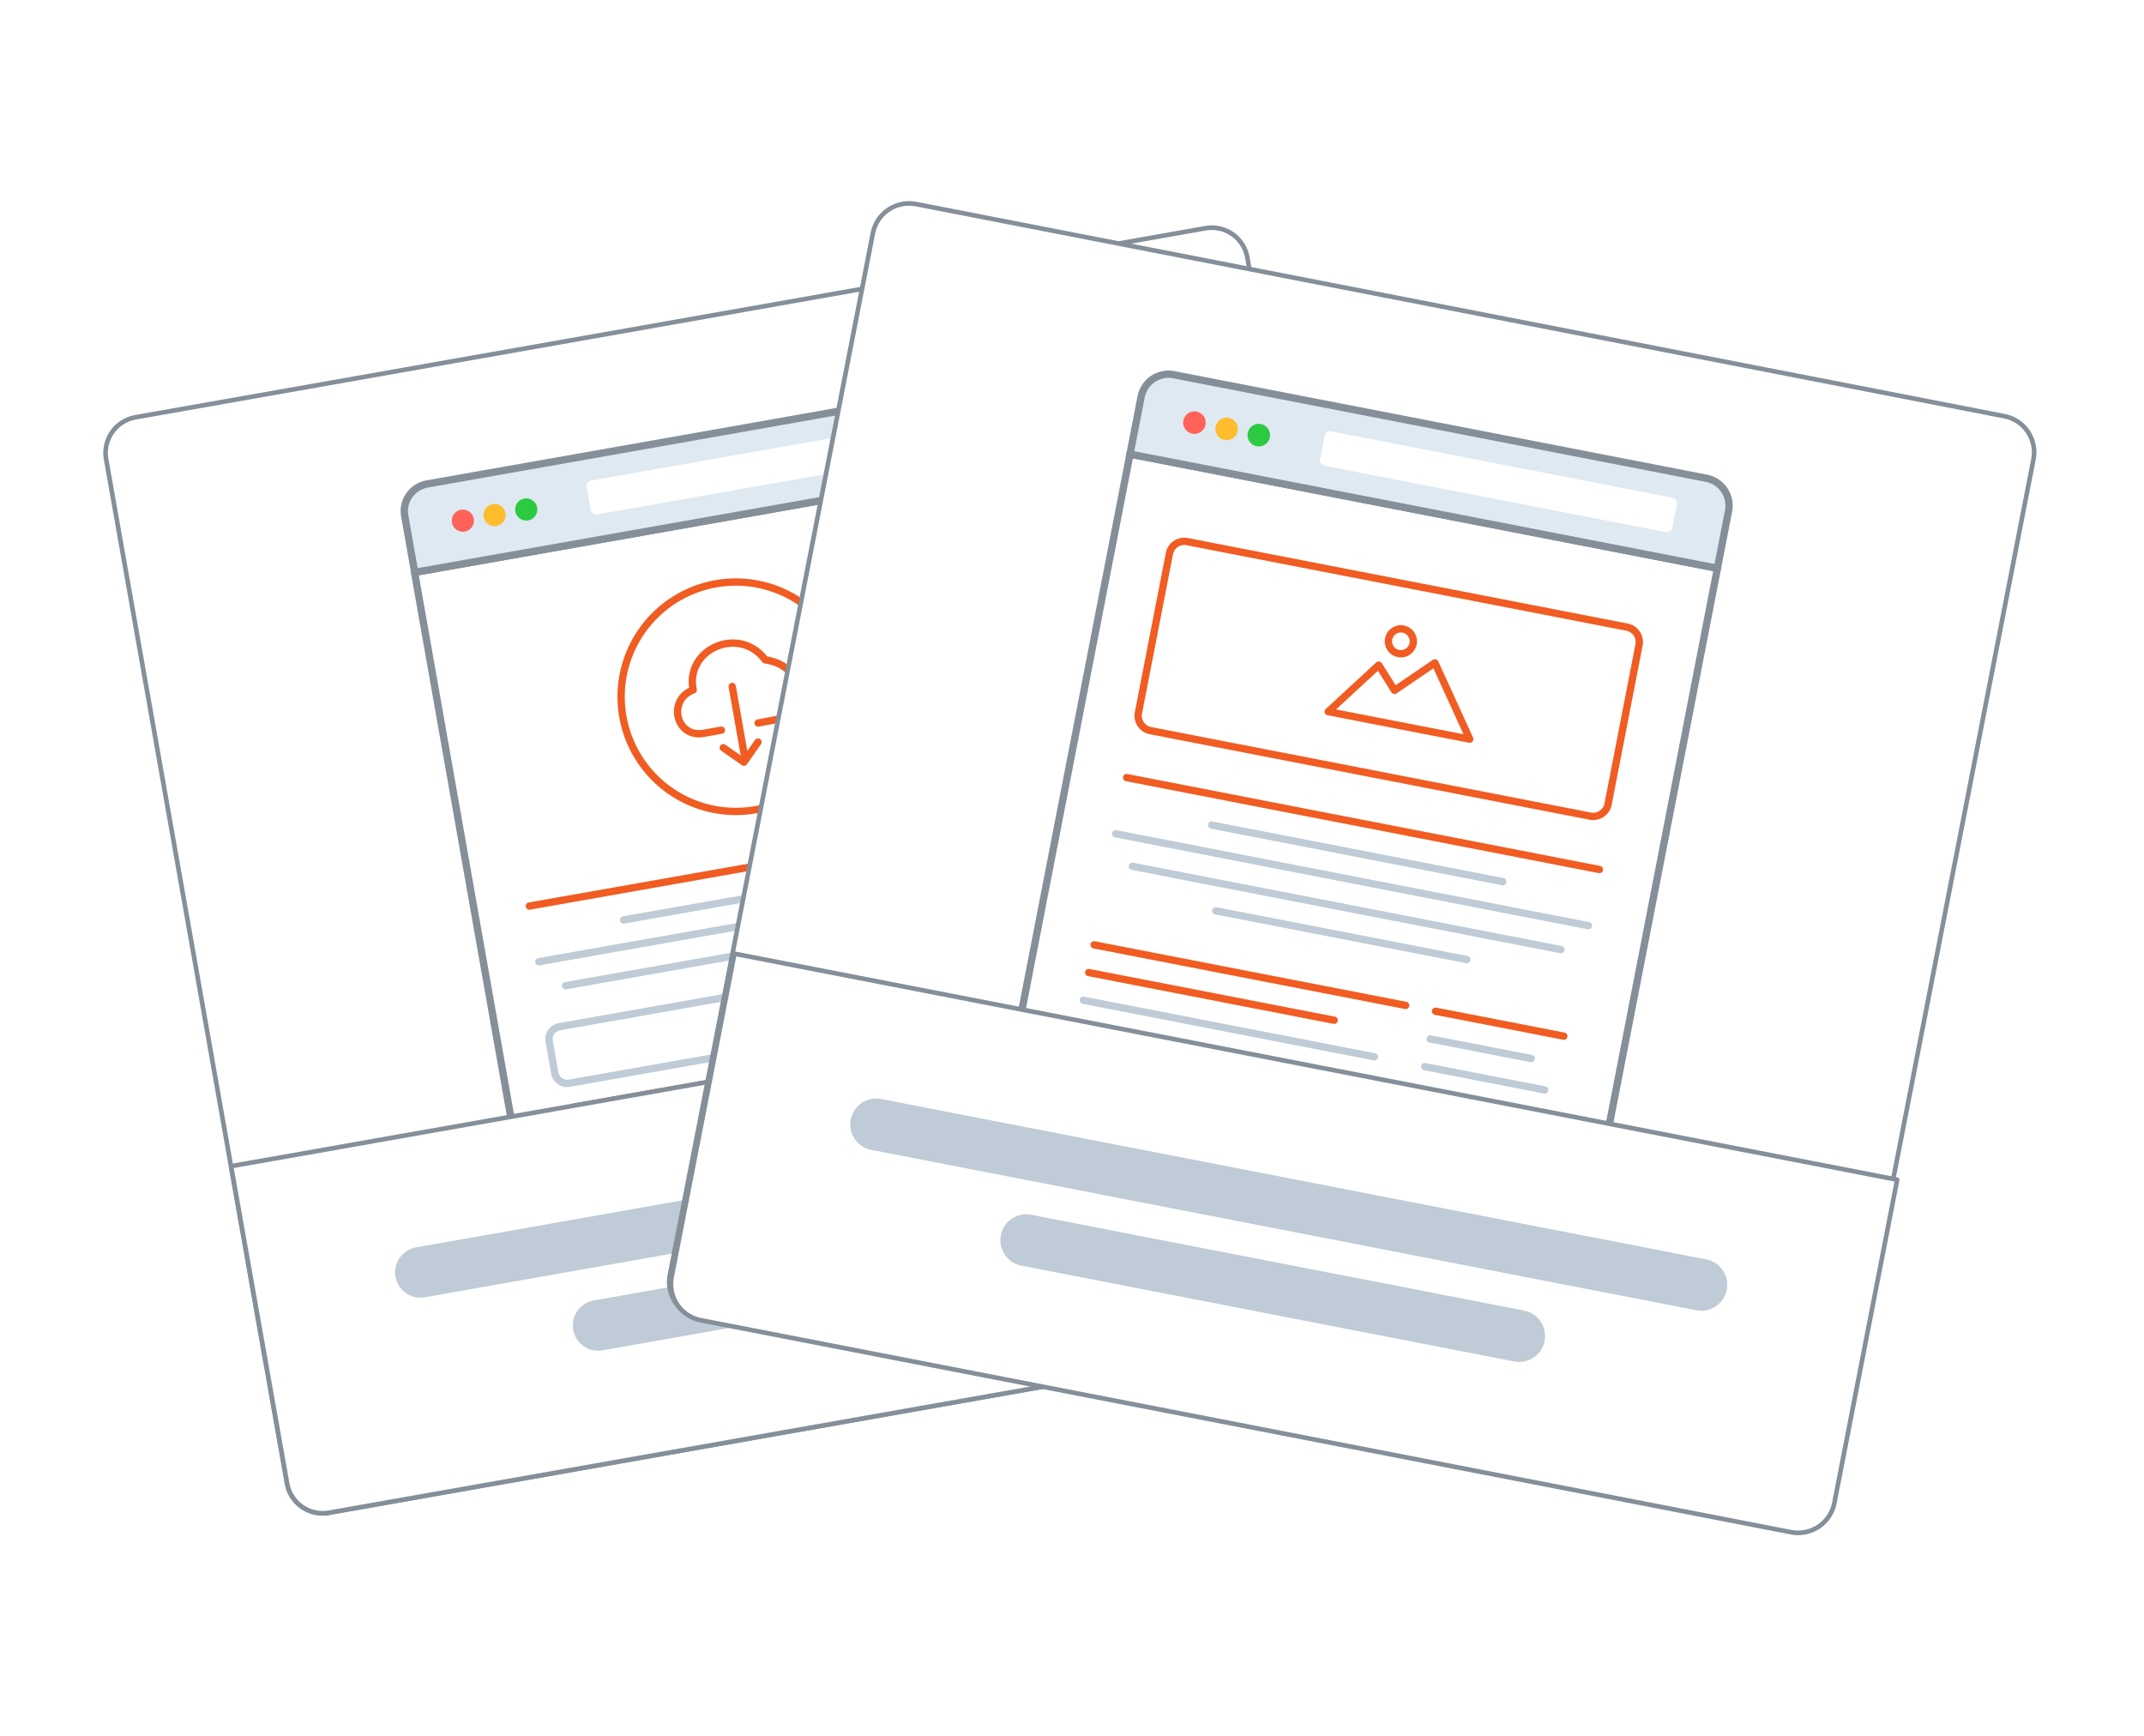 <svg xmlns="http://www.w3.org/2000/svg" xmlns:xlink="http://www.w3.org/1999/xlink" width="330.995" height="268.017" viewBox="0 0 300.995 268.017">
  <defs>
    <filter id="Path_1100" x="57.165" y="0" width="273.829" height="268.017" filterUnits="userSpaceOnUse">
      <feOffset input="SourceAlpha"/>
      <feGaussianBlur stdDeviation="10" result="blur"/>
      <feFlood flood-opacity="0.059"/>
      <feComposite operator="in" in2="blur"/>
      <feComposite in="SourceGraphic"/>
    </filter>
  </defs>
  <g id="New_project" data-name="New project" transform="translate(-742.933 -426.301)">
    <g id="_1" data-name="1" transform="matrix(0.985, -0.174, 0.174, 0.985, 742.929, 491.402)">
      <path id="Path_1086" data-name="Path 1086" stroke="#848f99" d="M191.917,282.35H359.671a5.579,5.579,0,0,1,5.557,5.557V448.472a5.579,5.579,0,0,1-5.557,5.557H191.917a5.579,5.579,0,0,1-5.557-5.557V287.914a5.579,5.579,0,0,1,5.557-5.557h0Z" fill="#fff" transform="translate(-186 -282)" stroke-linecap="round" stroke-linejoin="round" stroke-width="0.71" fill-rule="evenodd"/>
      <path id="Path_1087" data-name="Path 1087" d="M335.742,323.82V427.805a4.239,4.239,0,0,1-4.231,4.231H249.131a4.239,4.239,0,0,1-4.231-4.231V323.82Z" transform="translate(-200.699 -292.413)" fill="none" stroke="#848f99" stroke-linecap="round" stroke-linejoin="round" stroke-width="1.13"/>
      <path id="Path_1088" data-name="Path 1088" stroke="#848f99" d="M249.161,306.34h82.379a4.239,4.239,0,0,1,4.209,4.239v8.859H244.93v-8.859a4.239,4.239,0,0,1,4.231-4.231h0Z" fill="#dfe9f2" transform="translate(-200.707 -288.024)" stroke-linecap="round" stroke-linejoin="round" stroke-width="1.13" fill-rule="evenodd"/>
      <path id="Path_1089" data-name="Path 1089" d="M283.724,311.53h52.805a.824.824,0,0,1,.824.824v3.67a.824.824,0,0,1-.824.824H283.724a.824.824,0,0,1-.824-.824v-3.67a.824.824,0,0,1,.824-.824Z" transform="translate(-210.241 -289.327)" fill="#fff" fill-rule="evenodd"/>
      <path id="Path_1090" data-name="Path 1090" d="M255.988,312.79a1.708,1.708,0,1,1-1.707,1.708,1.707,1.707,0,0,1,1.707-1.708Z" transform="translate(-203.054 -289.643)" fill="#ff6259" fill-rule="evenodd"/>
      <path id="Path_1091" data-name="Path 1091" d="M262.617,312.79a1.708,1.708,0,1,1-1.707,1.708,1.708,1.708,0,0,1,1.707-1.708Z" transform="translate(-204.719 -289.643)" fill="#ffbd2d" fill-rule="evenodd"/>
      <path id="Path_1092" data-name="Path 1092" d="M269.247,312.79a1.708,1.708,0,1,1-1.707,1.708,1.707,1.707,0,0,1,1.707-1.708Z" transform="translate(-206.384 -289.643)" fill="#2bca41" fill-rule="evenodd"/>
      <path id="Path_1093" data-name="Path 1093" d="M293.251,336.95a17.7,17.7,0,1,1-.03,0h0Zm-.285,16.042v11.556m-3-2.486,2.748,2.748,2.674-2.674m-5.242-2.793h-2.771c-4.344,0-4.681-6.066-.427-6.875-.195-6.411,8.74-8.627,11.75-2.629,6.051,1.925,5.242,9.361.667,9.361l-3.437.045M256.24,380.918h73.085" transform="translate(-203.547 -295.71)" fill="none" stroke="#f15c22" stroke-linecap="round" stroke-linejoin="round" stroke-width="1.13"/>
      <path id="Path_1094" data-name="Path 1094" d="M269.984,401.86h45.032m-59.044,4.074h73.085m-69.648,4.359h66.226m-68.285,6.066H328.6a1.947,1.947,0,0,1,1.94,1.94v4.973a1.947,1.947,0,0,1-1.94,1.94H257.35a1.947,1.947,0,0,1-1.94-1.94V418.3a1.947,1.947,0,0,1,1.94-1.94Z" transform="translate(-203.338 -312.009)" fill="none" stroke="#bfcbd6" stroke-linecap="round" stroke-linejoin="round" stroke-width="1.13"/>
      <path id="Path_1095" data-name="Path 1095" d="M257.871,437.3h70.195a2.479,2.479,0,0,1,2.471,2.471v6.291a2.479,2.479,0,0,1-2.471,2.471H257.871a2.479,2.479,0,0,1-2.471-2.471v-6.291a2.479,2.479,0,0,1,2.471-2.471Z" transform="translate(-203.336 -320.907)" fill="#f15c22" fill-rule="evenodd"/>
      <path id="Path_1096" data-name="Path 1096" d="M280,441.682h1.715a3.324,3.324,0,0,1,.884.09,1.55,1.55,0,0,1,.7.427,2.022,2.022,0,0,1,.442.749,3.469,3.469,0,0,1,.15,1.1,3.057,3.057,0,0,1-.142.989,2.045,2.045,0,0,1-.5.824,1.647,1.647,0,0,1-.659.374,2.816,2.816,0,0,1-.831.1H280v-4.658h0Zm.944.786v3.086h.7a2.575,2.575,0,0,0,.569-.045.86.86,0,0,0,.382-.195.973.973,0,0,0,.247-.449,3,3,0,0,0,.1-.854,2.762,2.762,0,0,0-.1-.831,1.063,1.063,0,0,0-.262-.449.891.891,0,0,0-.434-.217,4.262,4.262,0,0,0-.749-.045h-.419Zm3.565,1.573a3,3,0,0,1,.217-1.2,2.188,2.188,0,0,1,.434-.637,1.835,1.835,0,0,1,.6-.419,2.568,2.568,0,0,1,1-.187,2.194,2.194,0,0,1,1.648.637,2.868,2.868,0,0,1,0,3.55,2.172,2.172,0,0,1-1.64.637,2.194,2.194,0,0,1-1.655-.637,2.411,2.411,0,0,1-.614-1.752h0Zm.974,0a1.752,1.752,0,0,0,.367,1.206,1.258,1.258,0,0,0,1.857,0,1.79,1.79,0,0,0,.359-1.221,1.752,1.752,0,0,0-.352-1.2,1.3,1.3,0,0,0-1.872,0,1.768,1.768,0,0,0-.359,1.206h0Zm4.928,2.337-1.093-4.658h.974l.7,3.205.854-3.205h1.123l.816,3.258.711-3.258h.951l-1.123,4.658h-1.011l-.921-3.482-.929,3.482h-1.034Zm5.5,0v-4.658h.914l1.917,3.123v-3.123h.869v4.658h-.891l-1.887-3.063v3.063h-.869Zm4.726,0v-4.621h.944v3.834h2.382v.786h-3.28Zm3.745-2.3a3,3,0,0,1,.217-1.2,2.187,2.187,0,0,1,.434-.637,1.835,1.835,0,0,1,.6-.419,2.57,2.57,0,0,1,1-.187,2.194,2.194,0,0,1,1.648.637,2.868,2.868,0,0,1,0,3.55,2.172,2.172,0,0,1-1.64.637,2.194,2.194,0,0,1-1.655-.637,2.411,2.411,0,0,1-.614-1.752h0Zm.974,0a1.752,1.752,0,0,0,.367,1.206,1.258,1.258,0,0,0,1.857,0,1.79,1.79,0,0,0,.359-1.221,1.753,1.753,0,0,0-.352-1.2,1.3,1.3,0,0,0-1.872,0,1.767,1.767,0,0,0-.359,1.206h0Zm8.485,2.337h-1.018l-.4-1.063h-1.872l-.389,1.063h-.951l1.812-4.658h1l1.865,4.658h0Zm-1.722-1.85-.652-1.723-.629,1.723Zm2.247-2.816h1.715a3.325,3.325,0,0,1,.884.09,1.55,1.55,0,0,1,.7.427,2.021,2.021,0,0,1,.442.749,3.468,3.468,0,0,1,.15,1.1,3.056,3.056,0,0,1-.142.989,2.044,2.044,0,0,1-.5.824,1.648,1.648,0,0,1-.659.374,2.817,2.817,0,0,1-.831.1h-1.752v-4.658h0Zm.944.786v3.085h.7a2.575,2.575,0,0,0,.569-.045.862.862,0,0,0,.382-.195.974.974,0,0,0,.247-.449,3,3,0,0,0,.1-.854,2.772,2.772,0,0,0-.1-.831,1.064,1.064,0,0,0-.262-.449.891.891,0,0,0-.434-.217,4.264,4.264,0,0,0-.749-.045h-.419Z" transform="translate(-209.513 -321.986)" fill="#fff"/>
      <path id="Path_1097" data-name="Path 1097" stroke="#848f99" d="M365.248,437.75v49.735a5.579,5.579,0,0,1-5.557,5.557H191.937a5.579,5.579,0,0,1-5.557-5.557V437.75Z" fill="#fff" transform="translate(-186.005 -321.02)" stroke-linecap="round" stroke-linejoin="round" stroke-width="0.71" fill-rule="evenodd"/>
      <path id="Path_1098" data-name="Path 1098" d="M219.689,460.86H346.628a3.924,3.924,0,0,1,3.909,3.909h0a3.924,3.924,0,0,1-3.909,3.909H219.689a3.924,3.924,0,0,1-3.909-3.909h0a3.924,3.924,0,0,1,3.909-3.909Z" transform="translate(-193.387 -326.823)" fill="#bfcbd6" fill-rule="evenodd"/>
      <path id="Path_1099" data-name="Path 1099" d="M253.859,478h75.819a3.924,3.924,0,0,1,3.909,3.909h0a3.924,3.924,0,0,1-3.909,3.909H253.859a3.924,3.924,0,0,1-3.909-3.909h0A3.924,3.924,0,0,1,253.859,478Z" transform="translate(-201.967 -331.127)" fill="#bfcbd6" fill-rule="evenodd"/>
    </g>
    <g id="_2" data-name="2" transform="translate(863.718 456.305) rotate(11)">
      <g transform="matrix(0.98, -0.19, 0.19, 0.98, -124.29, -6.41)" filter="url(#Path_1100)">
        <path id="Path_1100-2" data-name="Path 1100" stroke="#848f99" d="M192.041,282.35h171.5a5.7,5.7,0,0,1,5.681,5.681V452.185a5.7,5.7,0,0,1-5.681,5.681h-171.5a5.7,5.7,0,0,1-5.681-5.681V288.039a5.7,5.7,0,0,1,5.681-5.681h0Z" fill="#fff" transform="translate(-7.99 -282.31) rotate(11)" stroke-linecap="round" stroke-linejoin="round" stroke-width="0.71" fill-rule="evenodd"/>
      </g>
      <path id="Path_1101" data-name="Path 1101" stroke="#848f99" d="M337.84,323.65V429.439a4.318,4.318,0,0,1-4.3,4.3H249.753a4.318,4.318,0,0,1-4.3-4.3V323.65Z" fill="#fff" transform="translate(-199.848 -291.679)" stroke-linecap="round" stroke-linejoin="round" stroke-width="1.13" fill-rule="evenodd"/>
      <path id="Path_1102" data-name="Path 1102" stroke="#848f99" d="M249.753,306.26h83.784a4.318,4.318,0,0,1,4.3,4.3v9.019H245.45v-9.019a4.318,4.318,0,0,1,4.3-4.3Z" fill="#dfe9f2" transform="translate(-199.848 -287.603)" stroke-linecap="round" stroke-linejoin="round" stroke-width="1.13" fill-rule="evenodd"/>
      <path id="Path_1103" data-name="Path 1103" d="M284.115,311.42H337.84a.842.842,0,0,1,.835.835v3.736a.842.842,0,0,1-.835.835H284.115a.842.842,0,0,1-.835-.835v-3.736a.842.842,0,0,1,.835-.835Z" transform="translate(-208.714 -288.813)" fill="#fff" fill-rule="evenodd"/>
      <path id="Path_1104" data-name="Path 1104" d="M256.468,312.68a1.738,1.738,0,1,1-1.738,1.738,1.738,1.738,0,0,1,1.738-1.738Z" transform="translate(-202.023 -289.108)" fill="#ff6259" fill-rule="evenodd"/>
      <path id="Path_1105" data-name="Path 1105" d="M263.088,312.68a1.738,1.738,0,1,1-1.738,1.738,1.738,1.738,0,0,1,1.738-1.738Z" transform="translate(-203.574 -289.108)" fill="#ffbd2d" fill-rule="evenodd"/>
      <path id="Path_1106" data-name="Path 1106" d="M269.688,312.68a1.738,1.738,0,1,1-1.738,1.738,1.738,1.738,0,0,1,1.738-1.738Z" transform="translate(-205.121 -289.108)" fill="#2bca41" fill-rule="evenodd"/>
      <path id="Path_1107" data-name="Path 1107" d="M259.415,338.78h69.191a2.343,2.343,0,0,1,2.335,2.335v25.052a2.343,2.343,0,0,1-2.335,2.335H259.415a2.343,2.343,0,0,1-2.335-2.335V341.115a2.343,2.343,0,0,1,2.335-2.335Zm35.327,6.891a1.922,1.922,0,1,1-1.922,1.922,1.922,1.922,0,0,1,1.922-1.922Zm-8.935,14.716h22.257l-7.526-10.535-5.314,5.359-3.139-3.361-6.278,8.537ZM257.2,376.32h74.352" transform="translate(-202.574 -295.225)" fill="none" stroke="#f15c22" stroke-linecap="round" stroke-linejoin="round" stroke-width="1.13"/>
      <path id="Path_1108" data-name="Path 1108" d="M271.519,393.93H317.3m-60.065,4.15h74.352m-70.86,4.433h67.377M274.666,406.8h39.492" transform="translate(-202.611 -308.149)" fill="none" stroke="#bfcbd6" stroke-linecap="round" stroke-linejoin="round" stroke-width="1.13"/>
      <path id="Path_1109" data-name="Path 1109" d="M257.23,422.16h49m-49,4.356h38.6" transform="translate(-202.609 -314.765)" fill="none" stroke="#f15c22" stroke-linecap="round" stroke-linejoin="round" stroke-width="1.13"/>
      <path id="Path_1110" data-name="Path 1110" d="M257.225,433.54h45.763M257.21,437.9h45.778m-45.778,4.357H290.9M257.21,446.61h49.767" transform="translate(-202.604 -317.432)" fill="none" stroke="#bfcbd6" stroke-linecap="round" stroke-linejoin="round" stroke-width="1.13"/>
      <line id="Line_71" data-name="Line 71" x2="20.182" transform="translate(108.316 107.395)" fill="none" stroke="#f15c22" stroke-linecap="round" stroke-linejoin="round" stroke-width="1.13"/>
      <path id="Path_1111" data-name="Path 1111" d="M327.36,427.85h15.887m-15.887,4.357h18.865m-18.842,4.357h18.842m-18.842,4.357h13.858m-13.858,4.357h20.481" transform="translate(-219.044 -316.099)" fill="none" stroke="#bfcbd6" stroke-linecap="round" stroke-linejoin="round" stroke-width="1.13"/>
      <path id="Path_1112" data-name="Path 1112" stroke="#848f99" d="M369.247,437.75V488.6a5.7,5.7,0,0,1-5.681,5.681h-171.5a5.7,5.7,0,0,1-5.681-5.681V437.75Z" fill="#fff" transform="translate(-186.005 -318.419)" stroke-linecap="round" stroke-linejoin="round" stroke-width="0.71" fill-rule="evenodd"/>
      <path id="Path_1113" data-name="Path 1113" d="M219.777,460.86H349.553a4.012,4.012,0,0,1,4,4h0a4.012,4.012,0,0,1-4,4H219.777a4.012,4.012,0,0,1-4-4h0a4.012,4.012,0,0,1,4-4Z" transform="translate(-192.895 -323.835)" fill="#bfcbd6" fill-rule="evenodd"/>
      <path id="Path_1114" data-name="Path 1114" d="M253.947,478h77.514a4.012,4.012,0,0,1,4,4h0a4.012,4.012,0,0,1-4,4H253.947a4.012,4.012,0,0,1-4-4h0a4.012,4.012,0,0,1,4-4Z" transform="translate(-200.903 -327.852)" fill="#bfcbd6" fill-rule="evenodd"/>
    </g>
  </g>
</svg>
